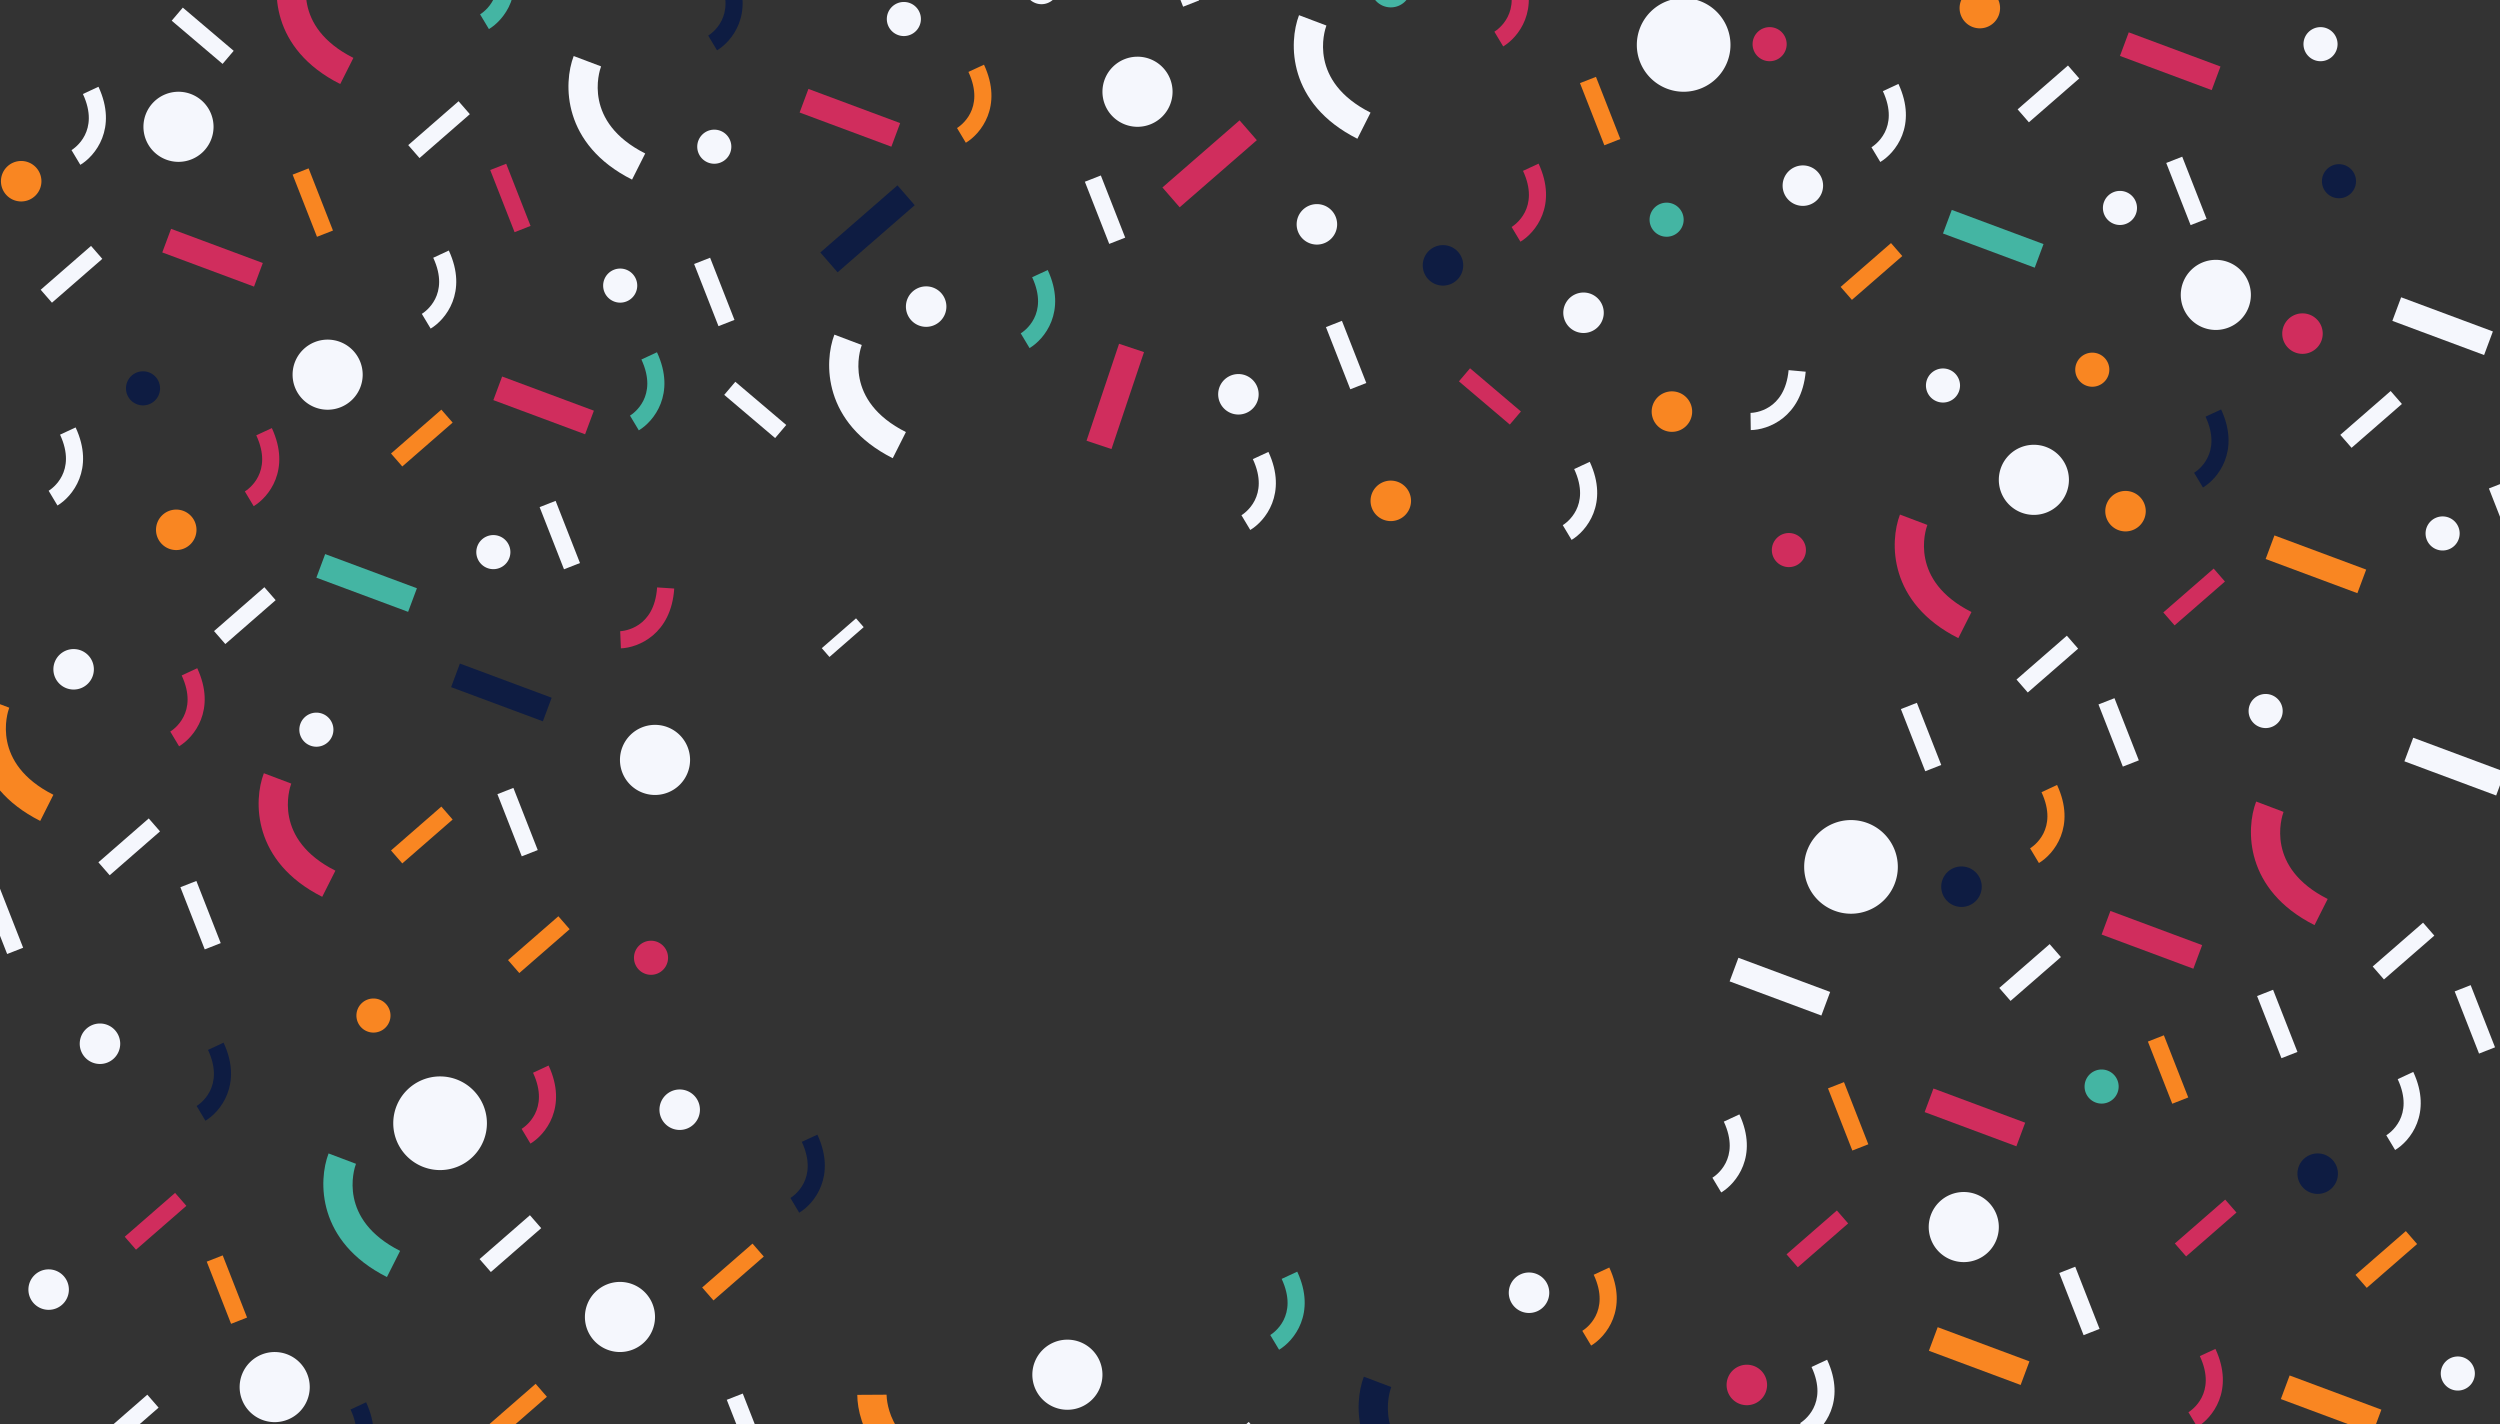 <svg xmlns="http://www.w3.org/2000/svg" xmlns:xlink="http://www.w3.org/1999/xlink" width="1920" height="1094" viewBox="0 0 1920 1094">
  <rect x="0" y="0" width="1920" height="1094" fill="#333333" stroke="none"/>
  <defs>
    <clipPath id="clip-path">
      <rect id="Rectangle_382" data-name="Rectangle 382" width="1920" height="1094" transform="translate(0 -15)" fill="#fff"/>
    </clipPath>
    <clipPath id="clip-path-2">
      <rect id="Rectangle_321" data-name="Rectangle 321" width="1964.949" height="2052.953" fill="none"/>
    </clipPath>
  </defs>
  <g id="Mask_Group_7" data-name="Mask Group 7" transform="translate(0 15)" clip-path="url(#clip-path)">
    <g id="Group_556" data-name="Group 556" transform="translate(292)">
      <rect id="Rectangle_193" data-name="Rectangle 193" width="34.868" height="8.966" transform="matrix(0.754, -0.657, 0.657, 0.754, 339.134, 482.793)" fill="#f5f7fd"/>
      <g id="Group_555" data-name="Group 555">
        <g id="Group_554" data-name="Group 554" transform="translate(-314.484 -328.569)" clip-path="url(#clip-path-2)">
          <path id="Path_467" data-name="Path 467" d="M154.12,229.941l-6.776-11.312c2.289-1.405,22.006-14.549,8.759-43.095l11.962-5.553c14.862,32.026-2.622,53.225-13.945,59.96" transform="translate(358.977 414.128)" fill="#44b5a3"/>
          <rect id="Rectangle_194" data-name="Rectangle 194" width="13.187" height="51.282" transform="translate(578.685 616.825) rotate(-49.682)" fill="#f5f7fd"/>
          <rect id="Rectangle_195" data-name="Rectangle 195" width="19.336" height="75.195" transform="matrix(0.349, -0.937, 0.937, 0.349, 401.375, 620.853)" fill="#d02d5d"/>
          <path id="Path_468" data-name="Path 468" d="M195.872,166.04l21.034,7.952c-1.577,4.3-14.02,42.741,33.9,66.878L240.7,260.948c-53.765-27.078-52.83-73.915-44.823-94.908" transform="translate(467.413 404.526)" fill="#f5f7fd"/>
          <path id="Path_469" data-name="Path 469" d="M145.683,269.338l-.529-13.171c2.684-.141,26.288-2.23,28.336-33.631l13.158.856c-2.3,35.229-27.8,45.459-40.964,45.947" transform="translate(353.641 542.166)" fill="#d02d5d"/>
          <rect id="Rectangle_196" data-name="Rectangle 196" width="13.187" height="51.285" transform="translate(436.916 703.041) rotate(-21.41)" fill="#f5f7fd"/>
          <rect id="Rectangle_197" data-name="Rectangle 197" width="78.539" height="20.195" transform="translate(652.491 507.476) rotate(-41.032)" fill="#0e1c42"/>
          <rect id="Rectangle_198" data-name="Rectangle 198" width="13.186" height="51.282" transform="matrix(0.931, -0.365, 0.365, 0.931, 555.565, 516.314)" fill="#f5f7fd"/>
          <path id="Path_470" data-name="Path 470" d="M167.519,164.363a13.087,13.087,0,1,1-13.089-13.089,13.09,13.09,0,0,1,13.089,13.089" transform="translate(344.362 368.552)" fill="#f5f7fd"/>
          <path id="Path_471" data-name="Path 471" d="M240.1,170.8a15.544,15.544,0,1,1-15.543-15.546A15.545,15.545,0,0,1,240.1,170.8" transform="translate(509.215 378.243)" fill="#f5f7fd"/>
          <path id="Path_472" data-name="Path 472" d="M139.17,223.927a13.087,13.087,0,1,1-13.086-13.089,13.089,13.089,0,0,1,13.086,13.089" transform="translate(275.294 513.669)" fill="#f5f7fd"/>
          <path id="Path_473" data-name="Path 473" d="M188.548,133.318a13.087,13.087,0,1,1-13.086-13.089,13.089,13.089,0,0,1,13.086,13.089" transform="translate(395.595 292.916)" fill="#f5f7fd"/>
          <path id="Path_474" data-name="Path 474" d="M137.61,103.773l21.034,7.952c-1.577,4.3-14.017,42.741,33.9,66.878l-10.113,20.075c-53.765-27.075-52.83-73.915-44.823-94.9" transform="translate(325.468 252.824)" fill="#f5f7fd"/>
          <rect id="Rectangle_199" data-name="Rectangle 199" width="13.187" height="51.283" transform="matrix(0.931, -0.365, 0.365, 0.931, 398.966, 444.14)" fill="#d02d5d"/>
          <path id="Path_475" data-name="Path 475" d="M107.6,207.2l-6.783-11.312c2.292-1.405,22.013-14.549,8.763-43.095l11.965-5.553c14.855,32.027-2.618,53.225-13.945,59.96" transform="translate(245.627 358.731)" fill="#f5f7fd"/>
          <rect id="Rectangle_200" data-name="Rectangle 200" width="51.284" height="13.188" transform="matrix(0.754, -0.657, 0.657, 0.754, 322.78, 661.872)" fill="#f98622"/>
          <rect id="Rectangle_201" data-name="Rectangle 201" width="13.187" height="51.283" transform="translate(247.221 447.688) rotate(-21.397)" fill="#f98622"/>
          <rect id="Rectangle_202" data-name="Rectangle 202" width="51.284" height="13.188" transform="matrix(0.754, -0.657, 0.657, 0.754, 336.002, 425.01)" fill="#f5f7fd"/>
          <path id="Path_476" data-name="Path 476" d="M227.207,165.664l-6.776-11.316c2.289-1.4,22.01-14.543,8.759-43.088l11.962-5.553c14.862,32.023-2.622,53.222-13.945,59.957" transform="translate(537.04 257.536)" fill="#f98622"/>
          <rect id="Rectangle_203" data-name="Rectangle 203" width="19.336" height="75.195" transform="matrix(0.349, -0.937, 0.937, 0.349, 636.597, 399.985)" fill="#d02d5d"/>
          <path id="Path_477" data-name="Path 477" d="M230.918,104.782A13.087,13.087,0,1,1,217.83,91.693a13.09,13.09,0,0,1,13.089,13.089" transform="translate(498.822 223.393)" fill="#f5f7fd"/>
          <rect id="Rectangle_204" data-name="Rectangle 204" width="13.187" height="51.282" transform="matrix(0.647, -0.762, 0.762, 0.647, 154.35, 329.461)" fill="#f5f7fd"/>
          <path id="Path_478" data-name="Path 478" d="M72.387,82.415l21.034,7.952c-1.577,4.3-14.02,42.741,33.9,66.878l-10.113,20.078c-53.765-27.078-52.83-73.915-44.823-94.908" transform="translate(166.564 200.789)" fill="#d02d5d"/>
          <rect id="Rectangle_205" data-name="Rectangle 205" width="78.537" height="20.193" transform="matrix(0.754, -0.656, 0.656, 0.754, 190.802, 233.354)" fill="#0e1c42"/>
          <path id="Path_479" data-name="Path 479" d="M116.612,87.169A15.544,15.544,0,1,1,101.07,71.627a15.548,15.548,0,0,1,15.542,15.542" transform="translate(208.364 174.506)" fill="#f98622"/>
          <rect id="Rectangle_206" data-name="Rectangle 206" width="19.338" height="75.196" transform="matrix(0.349, -0.937, 0.937, 0.349, 147.114, 507.439)" fill="#d02d5d"/>
          <path id="Path_480" data-name="Path 480" d="M60.872,187.326a13.087,13.087,0,1,1-13.086-13.089,13.091,13.091,0,0,1,13.086,13.089" transform="translate(84.535 424.497)" fill="#0e1c42"/>
          <path id="Path_481" data-name="Path 481" d="M29.3,170.6,22.523,159.29c2.289-1.405,22.006-14.549,8.763-43.095l11.958-5.553C58.1,142.672,40.626,163.867,29.3,170.6" transform="translate(54.873 269.559)" fill="#f5f7fd"/>
          <rect id="Rectangle_207" data-name="Rectangle 207" width="51.285" height="13.187" transform="translate(53.727 536.104) rotate(-41.048)" fill="#f5f7fd"/>
          <path id="Path_482" data-name="Path 482" d="M37.843,142.776A15.544,15.544,0,1,1,22.3,127.23a15.548,15.548,0,0,1,15.542,15.546" transform="translate(16.457 309.973)" fill="#f98622"/>
          <rect id="Rectangle_208" data-name="Rectangle 208" width="19.338" height="75.196" transform="matrix(0.349, -0.937, 0.937, 0.349, 265.461, 757.225)" fill="#44b5a3"/>
          <path id="Path_483" data-name="Path 483" d="M99.618,263.612a13.087,13.087,0,1,1-13.085-13.089,13.089,13.089,0,0,1,13.085,13.089" transform="translate(178.933 610.354)" fill="#f5f7fd"/>
          <path id="Path_484" data-name="Path 484" d="M68.044,246.888l-6.776-11.312c2.289-1.405,22.006-14.549,8.763-43.095l11.958-5.553c14.862,32.027-2.618,53.225-13.945,59.96" transform="translate(149.268 455.416)" fill="#d02d5d"/>
          <rect id="Rectangle_209" data-name="Rectangle 209" width="51.284" height="13.188" transform="matrix(0.754, -0.657, 0.657, 0.754, 186.864, 798.243)" fill="#f5f7fd"/>
          <path id="Path_485" data-name="Path 485" d="M72.5,220.687a15.544,15.544,0,1,1-15.542-15.546A15.545,15.545,0,0,1,72.5,220.687" transform="translate(100.888 499.789)" fill="#f98622"/>
          <path id="Path_486" data-name="Path 486" d="M299.716,94.644l21.037,7.952c-1.581,4.3-14.02,42.741,33.9,66.878l-10.113,20.075c-53.768-27.075-52.83-73.912-44.827-94.9" transform="translate(720.413 230.583)" fill="#f5f7fd"/>
          <rect id="Rectangle_210" data-name="Rectangle 210" width="78.538" height="20.194" transform="translate(971.984 275.378) rotate(-41.032)" fill="#0e1c42"/>
          <rect id="Rectangle_211" data-name="Rectangle 211" width="13.186" height="51.282" transform="translate(912.412 270.973) rotate(-21.397)" fill="#f5f7fd"/>
          <path id="Path_487" data-name="Path 487" d="M261.677,97.66a13.087,13.087,0,1,1-13.089-13.089A13.09,13.09,0,0,1,261.677,97.66" transform="translate(573.76 206.042)" fill="#f5f7fd"/>
          <path id="Path_488" data-name="Path 488" d="M343.94,99.4A15.542,15.542,0,1,1,328.4,83.855,15.543,15.543,0,0,1,343.94,99.4" transform="translate(762.215 204.298)" fill="#44b5a3"/>
          <path id="Path_489" data-name="Path 489" d="M244.44,38.833l21.034,7.952c-1.577,4.3-14.017,42.741,33.9,66.878l-10.113,20.078C235.5,106.662,236.437,59.825,244.44,38.833" transform="translate(585.743 94.61)" fill="#d02d5d"/>
          <path id="Path_490" data-name="Path 490" d="M171.6,145.012,164.823,133.7c2.292-1.405,22.01-14.549,8.759-43.095l11.962-5.553c14.862,32.03-2.618,53.225-13.945,59.96" transform="translate(401.561 207.214)" fill="#0e1c42"/>
          <rect id="Rectangle_212" data-name="Rectangle 212" width="78.537" height="20.195" transform="matrix(0.754, -0.657, 0.657, 0.754, 675.204, 228.879)" fill="#d02d5d"/>
          <rect id="Rectangle_213" data-name="Rectangle 213" width="13.186" height="51.283" transform="matrix(0.931, -0.365, 0.365, 0.931, 615.63, 224.47)" fill="#f5f7fd"/>
          <path id="Path_491" data-name="Path 491" d="M175.311,84.127a13.087,13.087,0,1,1-13.089-13.089,13.087,13.087,0,0,1,13.089,13.089" transform="translate(363.345 173.071)" fill="#d02d5d"/>
          <rect id="Rectangle_214" data-name="Rectangle 214" width="13.187" height="51.283" transform="translate(440.72 211.8) rotate(-21.41)" fill="#f5f7fd"/>
          <path id="Path_492" data-name="Path 492" d="M120.619,140.262l-6.776-11.312c2.292-1.405,22.006-14.549,8.763-43.095L134.564,80.3c14.862,32.027-2.618,53.225-13.945,59.96" transform="translate(277.358 195.641)" fill="#44b5a3"/>
          <rect id="Rectangle_215" data-name="Rectangle 215" width="13.186" height="51.285" transform="translate(104.393 214.586) rotate(-21.411)" fill="#d02d5d"/>
          <rect id="Rectangle_216" data-name="Rectangle 216" width="19.336" height="75.195" transform="translate(4.292 274.333) rotate(-69.571)" fill="#f5f7fd"/>
          <rect id="Rectangle_217" data-name="Rectangle 217" width="51.283" height="13.189" transform="translate(176.018 125.986) rotate(-41.048)" fill="#f5f7fd"/>
          <path id="Path_493" data-name="Path 493" d="M60.188,59.96,53.412,48.648C55.7,47.243,75.418,34.1,62.171,5.557L74.133,0c14.859,32.026-2.618,53.229-13.945,59.96" transform="translate(130.129)" fill="#f5f7fd"/>
          <rect id="Rectangle_218" data-name="Rectangle 218" width="19.338" height="75.196" transform="translate(78.596 36.747) rotate(-69.571)" fill="#d02d5d"/>
          <rect id="Rectangle_219" data-name="Rectangle 219" width="13.187" height="51.282" transform="translate(114.141 118.933) rotate(-21.397)" fill="#f98622"/>
          <path id="Path_494" data-name="Path 494" d="M45.238,58.344A13.087,13.087,0,1,1,32.153,45.255,13.089,13.089,0,0,1,45.238,58.344" transform="translate(46.446 110.256)" fill="#f5f7fd"/>
          <rect id="Rectangle_220" data-name="Rectangle 220" width="51.284" height="13.188" transform="matrix(0.754, -0.657, 0.657, 0.754, 0.001, 92.877)" fill="#f5f7fd"/>
          <rect id="Rectangle_221" data-name="Rectangle 221" width="51.283" height="13.189" transform="matrix(0.754, -0.657, 0.657, 0.754, 454.564, 138.766)" fill="#f98622"/>
          <path id="Path_495" data-name="Path 495" d="M141.248,63.681l-6.776-11.312c2.289-1.405,22.006-14.549,8.759-43.095l11.962-5.553c14.862,32.027-2.618,53.225-13.945,59.96" transform="translate(327.617 9.066)" fill="#f5f7fd"/>
          <rect id="Rectangle_222" data-name="Rectangle 222" width="19.336" height="75.195" transform="translate(357.146 49.531) rotate(-69.571)" fill="#f5f7fd"/>
          <rect id="Rectangle_223" data-name="Rectangle 223" width="13.188" height="51.284" transform="matrix(0.931, -0.365, 0.365, 0.931, 392.685, 131.721)" fill="#f5f7fd"/>
          <path id="Path_496" data-name="Path 496" d="M126.3,57.667a13.087,13.087,0,1,1-13.086-13.089A13.089,13.089,0,0,1,126.3,57.667" transform="translate(243.936 108.606)" fill="#d02d5d"/>
          <rect id="Rectangle_224" data-name="Rectangle 224" width="51.284" height="13.188" transform="matrix(0.754, -0.657, 0.657, 0.754, 270.994, 75.44)" fill="#f98622"/>
          <path id="Path_497" data-name="Path 497" d="M167.961,21.849,189,29.8c-1.577,4.3-14.02,42.741,33.9,66.878l-10.113,20.075c-53.765-27.075-52.83-73.915-44.823-94.9" transform="translate(399.413 53.231)" fill="#f98622"/>
          <path id="Path_498" data-name="Path 498" d="M207.672,81.823,200.9,70.51c2.289-1.405,22.006-14.549,8.763-43.095l11.958-5.557c14.862,32.03-2.618,53.229-13.945,59.964" transform="translate(489.447 53.255)" fill="#f5f7fd"/>
          <path id="Path_499" data-name="Path 499" d="M250.5,43.6a13.089,13.089,0,1,1-13.089-13.089A13.09,13.09,0,0,1,250.5,43.6" transform="translate(546.51 74.335)" fill="#f5f7fd"/>
          <path id="Path_500" data-name="Path 500" d="M241.449,211.558l-6.776-11.312c2.292-1.406,22.01-14.549,8.759-43.095l11.962-5.553c14.862,32.026-2.618,53.225-13.945,59.96" transform="translate(571.738 369.341)" fill="#44b5a3"/>
          <path id="Path_501" data-name="Path 501" d="M409.439,15.436l21.03,7.952c-1.574,4.3-14.013,42.741,33.9,66.878l-10.11,20.078c-53.768-27.078-52.83-73.915-44.823-94.908" transform="translate(987.727 37.607)" fill="#d02d5d"/>
          <rect id="Rectangle_225" data-name="Rectangle 225" width="78.537" height="20.195" transform="translate(915.221 457.537) rotate(-41.018)" fill="#d02d5d"/>
          <rect id="Rectangle_226" data-name="Rectangle 226" width="13.184" height="51.283" transform="matrix(0.931, -0.365, 0.365, 0.931, 855.656, 453.142)" fill="#f5f7fd"/>
          <path id="Path_502" data-name="Path 502" d="M327.43,152.414a15.546,15.546,0,1,1-15.542-15.546,15.545,15.545,0,0,1,15.542,15.546" transform="translate(721.974 333.454)" fill="#f5f7fd"/>
          <path id="Path_503" data-name="Path 503" d="M401.389,149.634A13.087,13.087,0,1,1,388.3,136.545a13.092,13.092,0,0,1,13.089,13.089" transform="translate(914.143 332.667)" fill="#44b5a3"/>
          <rect id="Rectangle_227" data-name="Rectangle 227" width="13.187" height="51.283" transform="translate(1235.907 377.402) rotate(-21.41)" fill="#f98622"/>
          <path id="Path_504" data-name="Path 504" d="M351.155,187.785l-6.777-11.316c2.289-1.4,22.006-14.546,8.763-43.091l11.962-5.557c14.859,32.03-2.622,53.229-13.948,59.964" transform="translate(839.015 311.413)" fill="#d02d5d"/>
          <path id="Path_505" data-name="Path 505" d="M355.611,161.577a15.546,15.546,0,1,1-15.546-15.542,15.549,15.549,0,0,1,15.546,15.542" transform="translate(790.632 355.788)" fill="#0e1c42"/>
          <path id="Path_506" data-name="Path 506" d="M343.411,44.124a13.087,13.087,0,1,1-13.089-13.089,13.09,13.09,0,0,1,13.089,13.089" transform="translate(772.891 75.611)" fill="#f5f7fd"/>
          <rect id="Rectangle_228" data-name="Rectangle 228" width="13.188" height="51.282" transform="translate(1036.682 14.831) rotate(-21.397)" fill="#f5f7fd"/>
          <path id="Path_507" data-name="Path 507" d="M293.176,82.271,286.4,70.959c2.289-1.405,22.006-14.549,8.759-43.095l11.965-5.553c14.859,32.027-2.622,53.225-13.948,59.96" transform="translate(697.762 54.357)" fill="#f5f7fd"/>
          <path id="Path_508" data-name="Path 508" d="M297.634,56.067a15.546,15.546,0,1,1-15.546-15.542,15.551,15.551,0,0,1,15.546,15.542" transform="translate(649.381 98.732)" fill="#f98622"/>
          <path id="Path_509" data-name="Path 509" d="M411.883,59.885A13.087,13.087,0,1,1,398.8,46.8a13.089,13.089,0,0,1,13.085,13.089" transform="translate(939.71 114.01)" fill="#f5f7fd"/>
          <rect id="Rectangle_229" data-name="Rectangle 229" width="13.185" height="51.284" transform="matrix(0.931, -0.365, 0.365, 0.931, 1271.968, 68.995)" fill="#f5f7fd"/>
          <path id="Path_510" data-name="Path 510" d="M361.652,98.032l-6.78-11.312c2.292-1.405,22.01-14.549,8.763-43.095L375.6,38.072c14.859,32.026-2.619,53.225-13.945,59.96" transform="translate(864.581 92.756)" fill="#f98622"/>
          <path id="Path_511" data-name="Path 511" d="M366.106,71.831A15.546,15.546,0,1,1,350.56,56.285a15.546,15.546,0,0,1,15.546,15.546" transform="translate(816.201 137.128)" fill="#d02d5d"/>
          <path id="Path_512" data-name="Path 512" d="M347.309,144.14l-6.78-11.316c2.292-1.4,22.01-14.546,8.766-43.091l11.962-5.553c14.859,32.026-2.622,53.225-13.948,59.96" transform="translate(829.637 205.089)" fill="#d02d5d"/>
          <path id="Path_513" data-name="Path 513" d="M24.191,246.741l-6.776-11.312c2.289-1.405,22.006-14.549,8.763-43.095l11.958-5.553c14.862,32.026-2.618,53.225-13.945,59.96" transform="translate(42.428 455.058)" fill="#f5f7fd"/>
          <rect id="Rectangle_230" data-name="Rectangle 230" width="19.336" height="75.195" transform="matrix(0.349, -0.937, 0.937, 0.349, 1650.613, 356.53)" fill="#d02d5d"/>
          <rect id="Rectangle_231" data-name="Rectangle 231" width="13.185" height="51.284" transform="matrix(0.931, -0.365, 0.365, 0.931, 1686.152, 438.72)" fill="#f5f7fd"/>
          <path id="Path_514" data-name="Path 514" d="M521.371,92.136a13.087,13.087,0,1,1-13.089-13.089,13.092,13.092,0,0,1,13.089,13.089" transform="translate(1206.458 192.584)" fill="#d02d5d"/>
          <path id="Path_515" data-name="Path 515" d="M502.709,147.006a13.087,13.087,0,1,1-13.089-13.089,13.092,13.092,0,0,1,13.089,13.089" transform="translate(1160.991 326.265)" fill="#f5f7fd"/>
          <rect id="Rectangle_232" data-name="Rectangle 232" width="13.188" height="51.282" transform="translate(1648.206 164.838) rotate(-21.397)" fill="#f98622"/>
          <path id="Path_516" data-name="Path 516" d="M471.135,130.283l-6.776-11.312c2.289-1.406,22.01-14.549,8.763-43.095l11.962-5.553c14.859,32.027-2.622,53.225-13.948,59.96" transform="translate(1131.327 171.329)" fill="#0e1c42"/>
          <rect id="Rectangle_233" data-name="Rectangle 233" width="51.284" height="13.188" transform="translate(1572.015 397.549) rotate(-41.039)" fill="#f5f7fd"/>
          <path id="Path_517" data-name="Path 517" d="M475.593,104.082a15.546,15.546,0,1,1-15.546-15.546,15.546,15.546,0,0,1,15.546,15.546" transform="translate(1082.946 215.702)" fill="#f98622"/>
          <rect id="Rectangle_234" data-name="Rectangle 234" width="13.188" height="51.281" transform="translate(1496.459 183.366) rotate(-21.397)" fill="#0e1c42"/>
          <rect id="Rectangle_235" data-name="Rectangle 235" width="19.339" height="75.198" transform="translate(1396.354 243.109) rotate(-69.562)" fill="#d02d5d"/>
          <path id="Path_518" data-name="Path 518" d="M424.415,110.4a13.089,13.089,0,1,1-13.093-13.089A13.093,13.093,0,0,1,424.415,110.4" transform="translate(970.232 237.093)" fill="#d02d5d"/>
          <rect id="Rectangle_236" data-name="Rectangle 236" width="51.283" height="13.187" transform="translate(1302.957 271.765) rotate(-41.016)" fill="#f5f7fd"/>
          <rect id="Rectangle_237" data-name="Rectangle 237" width="19.337" height="75.197" transform="translate(1514.696 492.894) rotate(-69.562)" fill="#44b5a3"/>
          <path id="Path_519" data-name="Path 519" d="M463.157,186.691A13.087,13.087,0,1,1,450.068,173.6a13.09,13.09,0,0,1,13.089,13.089" transform="translate(1064.63 422.95)" fill="#f5f7fd"/>
          <path id="Path_520" data-name="Path 520" d="M431.582,169.968l-6.776-11.312c2.292-1.406,22.01-14.549,8.763-43.095l11.962-5.553c14.859,32.027-2.622,53.225-13.948,59.96" transform="translate(1034.963 268.015)" fill="#f5f7fd"/>
          <rect id="Rectangle_238" data-name="Rectangle 238" width="51.282" height="13.188" transform="translate(1436.101 533.919) rotate(-41.039)" fill="#f98622"/>
          <path id="Path_521" data-name="Path 521" d="M436.034,143.767A15.542,15.542,0,1,1,420.5,128.221a15.539,15.539,0,0,1,15.536,15.546" transform="translate(986.585 312.387)" fill="#f5f7fd"/>
          <rect id="Rectangle_239" data-name="Rectangle 239" width="78.538" height="20.197" transform="translate(856.943 652.036) rotate(-71.451)" fill="#d02d5d"/>
          <path id="Path_522" data-name="Path 522" d="M307.748,182.526a15.544,15.544,0,1,1-21.271-5.536,15.539,15.539,0,0,1,21.271,5.536" transform="translate(679.242 425.991)" fill="#f5f7fd"/>
          <rect id="Rectangle_240" data-name="Rectangle 240" width="51.284" height="13.188" transform="translate(1568.244 112.365) rotate(-41.049)" fill="#f5f7fd"/>
          <rect id="Rectangle_241" data-name="Rectangle 241" width="19.339" height="75.198" transform="translate(1850.988 204.424) rotate(-69.562)" fill="#d02d5d"/>
          <path id="Path_523" data-name="Path 523" d="M547.535,110.4a13.087,13.087,0,1,1-13.089-13.089A13.09,13.09,0,0,1,547.535,110.4" transform="translate(1270.199 237.093)" fill="#f5f7fd"/>
          <path id="Path_524" data-name="Path 524" d="M522.562,85.208,515.782,73.9c2.292-1.405,22.01-14.549,8.762-43.095l11.962-5.553c14.862,32.026-2.619,53.225-13.945,59.96" transform="translate(1256.609 61.512)" fill="#f5f7fd"/>
          <rect id="Rectangle_242" data-name="Rectangle 242" width="51.284" height="13.188" transform="translate(1772.397 245.458) rotate(-41.06)" fill="#44b5a3"/>
          <path id="Path_525" data-name="Path 525" d="M529.378,53.027a15.544,15.544,0,1,1-15.539-15.546,15.542,15.542,0,0,1,15.539,15.546" transform="translate(1213.993 91.316)" fill="#f5f7fd"/>
          <path id="Path_526" data-name="Path 526" d="M547.987,13.318l21.034,7.955c-1.574,4.3-14.017,42.741,33.9,66.874l-10.11,20.078c-53.768-27.078-52.83-73.915-44.827-94.908" transform="translate(1325.281 32.447)" fill="#f5f7fd"/>
          <rect id="Rectangle_243" data-name="Rectangle 243" width="19.336" height="75.195" transform="matrix(0.349, -0.937, 0.937, 0.349, 1859.809, 559.999)" fill="#f5f7fd"/>
          <rect id="Rectangle_244" data-name="Rectangle 244" width="13.188" height="51.284" transform="translate(1933.96 688.711) rotate(-21.397)" fill="#f5f7fd"/>
          <path id="Path_527" data-name="Path 527" d="M574.822,219.757a13.087,13.087,0,1,1-13.086-13.089,13.089,13.089,0,0,1,13.086,13.089" transform="translate(1336.682 503.509)" fill="#f5f7fd"/>
          <rect id="Rectangle_245" data-name="Rectangle 245" width="51.284" height="13.188" transform="translate(1819.819 647.545) rotate(-41.039)" fill="#f5f7fd"/>
          <path id="Path_528" data-name="Path 528" d="M547.708,176.833a15.548,15.548,0,1,1-15.546-15.546,15.55,15.55,0,0,1,15.546,15.546" transform="translate(1258.634 392.947)" fill="#d02d5d"/>
          <path id="Path_529" data-name="Path 529" d="M496.528,183.156a13.089,13.089,0,1,1-13.089-13.089,13.094,13.094,0,0,1,13.089,13.089" transform="translate(1145.923 414.337)" fill="#f98622"/>
          <rect id="Rectangle_246" data-name="Rectangle 246" width="19.339" height="75.198" transform="matrix(0.349, -0.937, 0.937, 0.349, 1762.5, 742.891)" fill="#f98622"/>
          <path id="Path_530" data-name="Path 530" d="M535.269,259.442a13.087,13.087,0,1,1-13.085-13.089,13.092,13.092,0,0,1,13.085,13.089" transform="translate(1240.318 600.194)" fill="#f5f7fd"/>
          <path id="Path_531" data-name="Path 531" d="M503.7,242.719l-6.78-11.312c2.292-1.405,22.01-14.549,8.763-43.095l11.965-5.553c14.859,32.026-2.622,53.225-13.948,59.96" transform="translate(1210.653 445.259)" fill="#0e1c42"/>
          <rect id="Rectangle_247" data-name="Rectangle 247" width="51.284" height="13.188" transform="translate(1683.903 783.915) rotate(-41.039)" fill="#d02d5d"/>
          <path id="Path_532" data-name="Path 532" d="M508.147,216.515a15.542,15.542,0,1,1-15.539-15.542,15.545,15.545,0,0,1,15.539,15.542" transform="translate(1162.275 489.634)" fill="#f98622"/>
          <path id="Path_533" data-name="Path 533" d="M551.66,141.034a13.087,13.087,0,1,1-13.089-13.089,13.092,13.092,0,0,1,13.089,13.089" transform="translate(1280.249 311.715)" fill="#0e1c42"/>
          <path id="Path_534" data-name="Path 534" d="M384.917,179.989a15.544,15.544,0,1,1-5.625-21.254,15.551,15.551,0,0,1,5.625,21.254" transform="translate(867.157 381.598)" fill="#f5f7fd"/>
          <path id="Path_535" data-name="Path 535" d="M397.953,220.01l-.175-13.189c2.691-.058,26.339-1.512,29.24-32.848l13.127,1.21c-3.247,35.157-29.016,44.7-42.191,44.827" transform="translate(969.114 423.856)" fill="#f5f7fd"/>
          <path id="Path_536" data-name="Path 536" d="M404.672,202.081a15.546,15.546,0,1,1-5.625-21.254,15.547,15.547,0,0,1,5.625,21.254" transform="translate(915.287 435.415)" fill="#f98622"/>
          <path id="Path_537" data-name="Path 537" d="M343.946,214.147a15.546,15.546,0,1,1-15.615-15.481,15.551,15.551,0,0,1,15.615,15.481" transform="translate(762.212 484.014)" fill="#f98622"/>
          <rect id="Rectangle_248" data-name="Rectangle 248" width="19.337" height="75.194" transform="matrix(0.349, -0.937, 0.937, 0.349, 1636.525, 1031.298)" fill="#d02d5d"/>
          <rect id="Rectangle_249" data-name="Rectangle 249" width="13.189" height="51.282" transform="translate(1672.063 1113.489) rotate(-21.41)" fill="#f98622"/>
          <path id="Path_538" data-name="Path 538" d="M498.609,343.37a13.087,13.087,0,1,1-13.086-13.089,13.094,13.094,0,0,1,13.086,13.089" transform="translate(1151.002 804.67)" fill="#44b5a3"/>
          <rect id="Rectangle_250" data-name="Rectangle 250" width="13.188" height="51.283" transform="translate(1634.118 854.582) rotate(-21.397)" fill="#f5f7fd"/>
          <path id="Path_539" data-name="Path 539" d="M467.041,326.646l-6.783-11.312c2.292-1.405,22.01-14.549,8.766-43.095l11.958-5.553c14.865,32.026-2.618,53.225-13.941,59.96" transform="translate(1121.335 649.732)" fill="#f98622"/>
          <rect id="Rectangle_251" data-name="Rectangle 251" width="51.282" height="13.188" transform="translate(1557.928 1072.317) rotate(-41.039)" fill="#f5f7fd"/>
          <path id="Path_540" data-name="Path 540" d="M471.5,300.443A15.548,15.548,0,1,1,455.949,284.9,15.551,15.551,0,0,1,471.5,300.443" transform="translate(1072.955 694.107)" fill="#0e1c42"/>
          <rect id="Rectangle_252" data-name="Rectangle 252" width="13.185" height="51.283" transform="matrix(0.931, -0.365, 0.365, 0.931, 1482.364, 858.137)" fill="#f5f7fd"/>
          <rect id="Rectangle_253" data-name="Rectangle 253" width="51.284" height="13.188" transform="translate(1571.149 835.455) rotate(-41.039)" fill="#f5f7fd"/>
          <path id="Path_541" data-name="Path 541" d="M434.023,206.256l21.037,7.952c-1.581,4.3-14.02,42.744,33.9,66.878L478.85,301.16c-53.768-27.075-52.83-73.915-44.827-94.9" transform="translate(1047.628 502.505)" fill="#d02d5d"/>
          <rect id="Rectangle_254" data-name="Rectangle 254" width="19.337" height="75.197" transform="translate(1500.609 1167.661) rotate(-69.558)" fill="#d02d5d"/>
          <path id="Path_542" data-name="Path 542" d="M578.221,407.5a13.089,13.089,0,1,1-13.089-13.082A13.09,13.09,0,0,1,578.221,407.5" transform="translate(1344.953 960.928)" fill="#f5f7fd"/>
          <rect id="Rectangle_255" data-name="Rectangle 255" width="13.188" height="51.283" transform="translate(1907.678 1074.973) rotate(-21.397)" fill="#f5f7fd"/>
          <path id="Path_543" data-name="Path 543" d="M546.645,390.78l-6.777-11.312c2.289-1.4,22.006-14.549,8.763-43.095l11.962-5.55c14.859,32.023-2.622,53.222-13.948,59.957" transform="translate(1315.291 805.99)" fill="#f5f7fd"/>
          <rect id="Rectangle_256" data-name="Rectangle 256" width="51.286" height="13.188" transform="translate(1831.486 1292.709) rotate(-41.039)" fill="#f98622"/>
          <path id="Path_544" data-name="Path 544" d="M551.1,364.578a15.546,15.546,0,1,1-15.546-15.542A15.549,15.549,0,0,1,551.1,364.578" transform="translate(1266.91 850.363)" fill="#0e1c42"/>
          <rect id="Rectangle_257" data-name="Rectangle 257" width="13.191" height="51.283" transform="matrix(0.931, -0.365, 0.365, 0.931, 1755.924, 1078.528)" fill="#f5f7fd"/>
          <rect id="Rectangle_258" data-name="Rectangle 258" width="51.283" height="13.187" transform="translate(1844.708 1055.841) rotate(-41.028)" fill="#f5f7fd"/>
          <path id="Path_545" data-name="Path 545" d="M513.633,270.391l21.034,7.952c-1.577,4.3-14.017,42.741,33.9,66.878L558.457,365.3c-53.765-27.078-52.83-73.915-44.823-94.908" transform="translate(1241.58 658.759)" fill="#d02d5d"/>
          <rect id="Rectangle_259" data-name="Rectangle 259" width="19.339" height="75.196" transform="translate(1774.168 1388.053) rotate(-69.562)" fill="#f98622"/>
          <rect id="Rectangle_260" data-name="Rectangle 260" width="19.336" height="75.195" transform="translate(1869.068 898.264) rotate(-69.568)" fill="#f5f7fd"/>
          <path id="Path_546" data-name="Path 546" d="M428.72,223.469a13.089,13.089,0,1,1-13.089-13.089,13.092,13.092,0,0,1,13.089,13.089" transform="translate(980.721 512.553)" fill="#d02d5d"/>
          <path id="Path_547" data-name="Path 547" d="M290.779,252.208,284,240.893c2.292-1.4,22.01-14.546,8.763-43.091l11.962-5.553c14.862,32.026-2.618,53.225-13.945,59.96" transform="translate(691.912 468.377)" fill="#f5f7fd"/>
          <rect id="Rectangle_261" data-name="Rectangle 261" width="13.186" height="51.281" transform="matrix(0.647, -0.762, 0.762, 0.647, 1142.945, 606.453)" fill="#d02d5d"/>
          <rect id="Rectangle_262" data-name="Rectangle 262" width="13.188" height="51.284" transform="translate(1040.804 564.784) rotate(-21.41)" fill="#f5f7fd"/>
          <path id="Path_548" data-name="Path 548" d="M362.592,254.426l-6.78-11.312c2.292-1.405,22.01-14.549,8.763-43.095l11.962-5.553c14.859,32.03-2.618,53.229-13.944,59.96" transform="translate(866.872 473.781)" fill="#f5f7fd"/>
          <path id="Path_549" data-name="Path 549" d="M502.424,452.68l-6.776-11.316c2.289-1.4,22.01-14.546,8.763-43.088l11.962-5.557c14.859,32.03-2.622,53.229-13.948,59.96" transform="translate(1207.557 956.791)" fill="#d02d5d"/>
          <rect id="Rectangle_263" data-name="Rectangle 263" width="51.284" height="13.188" transform="translate(1679.533 1505.41) rotate(-41.039)" fill="#0e1c42"/>
          <path id="Path_550" data-name="Path 550" d="M506.882,426.475a15.546,15.546,0,1,1-15.542-15.542,15.546,15.546,0,0,1,15.542,15.542" transform="translate(1159.176 1001.164)" fill="#f5f7fd"/>
          <rect id="Rectangle_264" data-name="Rectangle 264" width="13.188" height="51.283" transform="translate(1603.982 1291.223) rotate(-21.383)" fill="#f5f7fd"/>
          <rect id="Rectangle_265" data-name="Rectangle 265" width="51.281" height="13.189" transform="matrix(0.754, -0.657, 0.657, 0.754, 1692.76, 1268.55)" fill="#d02d5d"/>
          <rect id="Rectangle_266" data-name="Rectangle 266" width="19.339" height="75.196" transform="translate(1503.874 1350.969) rotate(-69.562)" fill="#f98622"/>
          <path id="Path_551" data-name="Path 551" d="M455.7,432.8a13.089,13.089,0,1,1-13.092-13.089A13.093,13.093,0,0,1,455.7,432.8" transform="translate(1046.465 1022.557)" fill="#f5f7fd"/>
          <rect id="Rectangle_267" data-name="Rectangle 267" width="19.337" height="75.197" transform="translate(1622.215 1600.752) rotate(-69.558)" fill="#f5f7fd"/>
          <path id="Path_552" data-name="Path 552" d="M494.446,509.092A13.087,13.087,0,1,1,481.358,496a13.092,13.092,0,0,1,13.089,13.092" transform="translate(1140.86 1208.414)" fill="#f98622"/>
          <path id="Path_553" data-name="Path 553" d="M462.871,492.369,456.1,481.053c2.292-1.405,22.01-14.542,8.763-43.091l11.962-5.556c14.859,32.03-2.618,53.229-13.948,59.964" transform="translate(1111.193 1053.476)" fill="#44b5a3"/>
          <rect id="Rectangle_268" data-name="Rectangle 268" width="51.281" height="13.189" transform="translate(1543.622 1641.783) rotate(-41.05)" fill="#d02d5d"/>
          <path id="Path_554" data-name="Path 554" d="M467.323,466.163a15.542,15.542,0,1,1-15.536-15.542,15.542,15.542,0,0,1,15.536,15.542" transform="translate(1062.815 1097.854)" fill="#0e1c42"/>
          <path id="Path_555" data-name="Path 555" d="M582.845,482.573A15.548,15.548,0,1,1,567.3,467.03a15.549,15.549,0,0,1,15.546,15.542" transform="translate(1344.239 1137.834)" fill="#f5f7fd"/>
          <rect id="Rectangle_269" data-name="Rectangle 269" width="13.185" height="51.283" transform="translate(1865.006 1483.989) rotate(-21.388)" fill="#f5f7fd"/>
          <rect id="Rectangle_270" data-name="Rectangle 270" width="19.34" height="75.197" transform="translate(1764.896 1543.737) rotate(-69.566)" fill="#d02d5d"/>
          <path id="Path_556" data-name="Path 556" d="M531.668,488.9a13.091,13.091,0,1,1-13.092-13.086A13.1,13.1,0,0,1,531.668,488.9" transform="translate(1231.527 1159.227)" fill="#f5f7fd"/>
          <rect id="Rectangle_271" data-name="Rectangle 271" width="19.34" height="75.198" transform="translate(1883.24 1793.522) rotate(-69.562)" fill="#f5f7fd"/>
          <path id="Path_557" data-name="Path 557" d="M570.407,565.189A13.087,13.087,0,1,1,557.319,552.1a13.09,13.09,0,0,1,13.089,13.092" transform="translate(1325.925 1345.082)" fill="#f5f7fd"/>
          <path id="Path_558" data-name="Path 558" d="M538.833,548.465l-6.777-11.316c2.288-1.4,22.006-14.542,8.763-43.091L552.78,488.5c14.859,32.03-2.622,53.228-13.948,59.964" transform="translate(1296.258 1190.144)" fill="#d02d5d"/>
          <rect id="Rectangle_272" data-name="Rectangle 272" width="51.282" height="13.188" transform="translate(1804.645 1834.545) rotate(-41.039)" fill="#f5f7fd"/>
          <path id="Path_559" data-name="Path 559" d="M543.284,522.259a15.543,15.543,0,1,1-15.539-15.543,15.543,15.543,0,0,1,15.539,15.543" transform="translate(1247.88 1234.522)" fill="#0e1c42"/>
          <rect id="Rectangle_273" data-name="Rectangle 273" width="19.338" height="75.195" transform="translate(1350.832 1067.268) rotate(-69.581)" fill="#f5f7fd"/>
          <rect id="Rectangle_274" data-name="Rectangle 274" width="13.186" height="51.282" transform="translate(1426.381 1149.442) rotate(-21.383)" fill="#f98622"/>
          <path id="Path_560" data-name="Path 560" d="M415.641,455.11l-6.78-11.316c2.292-1.4,22.01-14.546,8.763-43.091l11.962-5.556c14.859,32.03-2.618,53.228-13.944,59.964" transform="translate(996.116 962.702)" fill="#f5f7fd"/>
          <rect id="Rectangle_275" data-name="Rectangle 275" width="51.284" height="13.188" transform="matrix(0.754, -0.657, 0.657, 0.754, 1381.314, 1513.762)" fill="#f98622"/>
          <rect id="Rectangle_276" data-name="Rectangle 276" width="51.282" height="13.188" transform="translate(1394.532 1276.885) rotate(-41.039)" fill="#d02d5d"/>
          <rect id="Rectangle_277" data-name="Rectangle 277" width="19.338" height="75.195" transform="matrix(0.349, -0.937, 0.937, 0.349, 368.945, 841.301)" fill="#0e1c42"/>
          <rect id="Rectangle_278" data-name="Rectangle 278" width="13.185" height="51.283" transform="translate(404.49 923.484) rotate(-21.397)" fill="#f5f7fd"/>
          <path id="Path_561" data-name="Path 561" d="M129.9,389.347l-6.776-11.309c2.289-1.4,22.006-14.549,8.763-43.091l11.958-5.556c14.862,32.03-2.618,53.229-13.945,59.957" transform="translate(299.967 802.499)" fill="#d02d5d"/>
          <rect id="Rectangle_279" data-name="Rectangle 279" width="51.285" height="13.187" transform="matrix(0.754, -0.657, 0.657, 0.754, 390.794, 1280.545)" fill="#f5f7fd"/>
          <rect id="Rectangle_280" data-name="Rectangle 280" width="51.281" height="13.187" transform="translate(412.646 1050.93) rotate(-41.049)" fill="#f98622"/>
          <path id="Path_562" data-name="Path 562" d="M68.363,264.064,89.4,272.016c-1.577,4.3-14.017,42.744,33.9,66.878l-10.113,20.075c-53.765-27.075-52.83-73.912-44.823-94.9" transform="translate(156.76 643.344)" fill="#d02d5d"/>
          <rect id="Rectangle_281" data-name="Rectangle 281" width="13.187" height="51.285" transform="translate(161.015 994.949) rotate(-21.397)" fill="#f5f7fd"/>
          <rect id="Rectangle_282" data-name="Rectangle 282" width="13.187" height="51.283" transform="translate(9.268 998.501) rotate(-21.397)" fill="#f5f7fd"/>
          <rect id="Rectangle_283" data-name="Rectangle 283" width="51.283" height="13.187" transform="matrix(0.754, -0.657, 0.657, 0.754, 98.049, 975.822)" fill="#f5f7fd"/>
          <path id="Path_563" data-name="Path 563" d="M5.339,247.1l21.034,7.952c-1.577,4.3-14.017,42.741,33.9,66.878L50.163,342.012C-3.6,314.934-2.667,268.1,5.339,247.1" transform="translate(3.214 602.024)" fill="#f98622"/>
          <path id="Path_564" data-name="Path 564" d="M49.564,251.861a15.544,15.544,0,1,1-15.542-15.546,15.545,15.545,0,0,1,15.542,15.546" transform="translate(45.013 575.739)" fill="#f5f7fd"/>
          <path id="Path_565" data-name="Path 565" d="M51.372,300.554,44.6,289.242c2.289-1.406,22.006-14.549,8.763-43.095l11.958-5.553c14.859,32.026-2.618,53.225-13.945,59.96" transform="translate(108.65 586.164)" fill="#d02d5d"/>
          <rect id="Rectangle_284" data-name="Rectangle 284" width="51.282" height="13.188" transform="matrix(0.754, -0.657, 0.657, 0.754, 322.781, 966.723)" fill="#f98622"/>
          <path id="Path_566" data-name="Path 566" d="M174.408,314.588A13.087,13.087,0,1,1,161.323,301.5a13.091,13.091,0,0,1,13.086,13.089" transform="translate(361.145 734.548)" fill="#d02d5d"/>
          <path id="Path_567" data-name="Path 567" d="M112.375,327.5A13.087,13.087,0,1,1,99.29,314.412,13.091,13.091,0,0,1,112.375,327.5" transform="translate(210.013 766.008)" fill="#f98622"/>
          <path id="Path_568" data-name="Path 568" d="M82.828,349.041l21.037,7.952c-1.581,4.3-14.02,42.748,33.9,66.881l-10.117,20.078c-53.765-27.082-52.83-73.919-44.823-94.911" transform="translate(192.002 850.375)" fill="#44b5a3"/>
          <rect id="Rectangle_285" data-name="Rectangle 285" width="13.185" height="51.283" transform="translate(181.252 1282.51) rotate(-21.383)" fill="#f98622"/>
          <rect id="Rectangle_286" data-name="Rectangle 286" width="51.285" height="13.187" transform="translate(118.279 1263.393) rotate(-41.048)" fill="#d02d5d"/>
          <path id="Path_569" data-name="Path 569" d="M55.451,335.546A15.544,15.544,0,1,1,39.909,320a15.547,15.547,0,0,1,15.542,15.546" transform="translate(59.356 779.622)" fill="#f5f7fd"/>
          <path id="Path_570" data-name="Path 570" d="M57.259,384.238l-6.776-11.312c2.292-1.4,22.006-14.546,8.763-43.095l11.962-5.553c14.859,32.026-2.622,53.225-13.948,59.96" transform="translate(122.993 790.045)" fill="#0e1c42"/>
          <path id="Path_571" data-name="Path 571" d="M428.535,494l21.037,7.952c-1.581,4.3-14.02,42.744,33.9,66.881l-10.117,20.075C419.59,561.828,420.531,514.987,428.535,494" transform="translate(1034.255 1203.536)" fill="#0e1c42"/>
          <rect id="Rectangle_287" data-name="Rectangle 287" width="13.185" height="51.285" transform="translate(1364.11 1770.97) rotate(-21.383)" fill="#d02d5d"/>
          <rect id="Rectangle_288" data-name="Rectangle 288" width="51.283" height="13.187" transform="matrix(0.755, -0.656, 0.656, 0.755, 1210.277, 1800.182)" fill="#f5f7fd"/>
          <path id="Path_572" data-name="Path 572" d="M409.736,481.793a15.544,15.544,0,1,1-15.542-15.542,15.543,15.543,0,0,1,15.542,15.542" transform="translate(922.507 1135.936)" fill="#d02d5d"/>
          <path id="Path_573" data-name="Path 573" d="M411.544,530.489l-6.776-11.312c2.288-1.405,22.006-14.549,8.759-43.1l11.962-5.55c14.862,32.023-2.618,53.222-13.945,59.96" transform="translate(986.144 1146.359)" fill="#44b5a3"/>
          <path id="Path_574" data-name="Path 574" d="M396.036,400.271l-6.78-11.316c2.292-1.4,22.01-14.542,8.763-43.088l11.962-5.557c14.862,32.03-2.618,53.229-13.944,59.96" transform="translate(948.352 829.106)" fill="#f5f7fd"/>
          <path id="Path_575" data-name="Path 575" d="M423.521,411.8a15.546,15.546,0,1,1-15.542-15.543A15.545,15.545,0,0,1,423.521,411.8" transform="translate(956.082 965.418)" fill="#d02d5d"/>
          <rect id="Rectangle_289" data-name="Rectangle 289" width="51.284" height="13.188" transform="matrix(0.754, -0.657, 0.657, 0.754, 395.179, 1410.042)" fill="#f98622"/>
          <rect id="Rectangle_290" data-name="Rectangle 290" width="19.337" height="75.199" transform="translate(337.858 1505.393) rotate(-69.571)" fill="#44b5a3"/>
          <path id="Path_576" data-name="Path 576" d="M120.686,481.337A13.087,13.087,0,1,1,107.6,468.248a13.092,13.092,0,0,1,13.086,13.089" transform="translate(230.261 1140.801)" fill="#f98622"/>
          <path id="Path_577" data-name="Path 577" d="M89.113,464.616,82.337,453.3c2.289-1.406,22.006-14.546,8.763-43.095l11.958-5.557c14.862,32.03-2.618,53.228-13.945,59.964" transform="translate(200.599 985.861)" fill="#0e1c42"/>
          <rect id="Rectangle_291" data-name="Rectangle 291" width="51.281" height="13.187" transform="matrix(0.754, -0.657, 0.657, 0.754, 259.265, 1546.413)" fill="#f5f7fd"/>
          <path id="Path_578" data-name="Path 578" d="M93.564,438.41a15.542,15.542,0,1,1-15.539-15.543A15.547,15.547,0,0,1,93.564,438.41" transform="translate(152.219 1030.239)" fill="#d02d5d"/>
          <path id="Path_579" data-name="Path 579" d="M209.084,454.821a15.546,15.546,0,1,1-15.546-15.543,15.551,15.551,0,0,1,15.546,15.543" transform="translate(433.645 1070.221)" fill="#f5f7fd"/>
          <rect id="Rectangle_292" data-name="Rectangle 292" width="13.188" height="51.283" transform="translate(580.646 1388.626) rotate(-21.397)" fill="#f5f7fd"/>
          <rect id="Rectangle_293" data-name="Rectangle 293" width="19.339" height="75.196" transform="translate(480.542 1448.37) rotate(-69.562)" fill="#d02d5d"/>
          <path id="Path_580" data-name="Path 580" d="M157.906,461.143a13.089,13.089,0,1,1-13.089-13.085,13.092,13.092,0,0,1,13.089,13.085" transform="translate(320.931 1091.612)" fill="#f5f7fd"/>
          <rect id="Rectangle_294" data-name="Rectangle 294" width="19.337" height="75.197" transform="translate(598.886 1698.153) rotate(-69.558)" fill="#0e1c42"/>
          <path id="Path_581" data-name="Path 581" d="M196.647,537.434a13.087,13.087,0,1,1-13.086-13.089,13.089,13.089,0,0,1,13.086,13.089" transform="translate(415.327 1277.472)" fill="#f98622"/>
          <path id="Path_582" data-name="Path 582" d="M165.073,520.715,158.3,509.4c2.292-1.405,22.006-14.546,8.763-43.095l11.962-5.556c14.859,32.03-2.622,53.229-13.948,59.967" transform="translate(385.662 1122.529)" fill="#f98622"/>
          <rect id="Rectangle_295" data-name="Rectangle 295" width="51.279" height="13.185" transform="matrix(0.754, -0.657, 0.657, 0.754, 520.293, 1739.185)" fill="#f5f7fd"/>
          <path id="Path_583" data-name="Path 583" d="M169.525,494.507a15.542,15.542,0,1,1-15.539-15.542,15.548,15.548,0,0,1,15.539,15.542" transform="translate(337.284 1166.909)" fill="#44b5a3"/>
          <rect id="Rectangle_296" data-name="Rectangle 296" width="51.283" height="13.187" transform="matrix(0.754, -0.657, 0.657, 0.754, 96.953, 1418.381)" fill="#f5f7fd"/>
          <path id="Path_584" data-name="Path 584" d="M54.775,466.245,75.812,474.2c-1.577,4.3-14.02,42.748,33.9,66.881L99.6,561.156c-53.765-27.082-52.83-73.919-44.823-94.911" transform="translate(123.655 1135.922)" fill="#f5f7fd"/>
          <rect id="Rectangle_297" data-name="Rectangle 297" width="13.184" height="51.285" transform="translate(114.334 1689.706) rotate(-21.383)" fill="#d02d5d"/>
          <rect id="Rectangle_298" data-name="Rectangle 298" width="51.284" height="13.188" transform="translate(51.356 1670.58) rotate(-41.027)" fill="#f5f7fd"/>
          <path id="Path_585" data-name="Path 585" d="M35.977,454.044A15.544,15.544,0,1,1,20.435,438.5a15.545,15.545,0,0,1,15.542,15.546" transform="translate(11.911 1068.321)" fill="#d02d5d"/>
          <path id="Path_586" data-name="Path 586" d="M37.782,502.736l-6.773-11.312c2.289-1.406,22-14.549,8.759-43.1l11.962-5.55C66.589,474.8,49.108,496,37.782,502.736" transform="translate(75.548 1078.744)" fill="#f98622"/>
          <path id="Path_587" data-name="Path 587" d="M43.977,390.49a15.542,15.542,0,1,1-15.536-15.542A15.547,15.547,0,0,1,43.977,390.49" transform="translate(31.409 913.493)" fill="#f5f7fd"/>
          <path id="Path_588" data-name="Path 588" d="M102.809,492.8l21.034,7.952c-1.577,4.3-14.017,42.748,33.906,66.881l-10.113,20.075C93.864,560.63,94.8,513.794,102.809,492.8" transform="translate(240.679 1200.62)" fill="#d02d5d"/>
          <path id="Path_589" data-name="Path 589" d="M295.386,462.318a15.542,15.542,0,1,1-15.539-15.543,15.547,15.547,0,0,1,15.539,15.543" transform="translate(643.921 1088.486)" fill="#f5f7fd"/>
          <rect id="Rectangle_299" data-name="Rectangle 299" width="51.284" height="13.188" transform="matrix(0.754, -0.657, 0.657, 0.754, 790.475, 1500.537)" fill="#d02d5d"/>
          <path id="Path_590" data-name="Path 590" d="M256.6,490.154l21.037,7.952c-1.577,4.3-14.02,42.748,33.9,66.881l-10.116,20.075c-53.765-27.078-52.83-73.919-44.823-94.908" transform="translate(615.358 1194.171)" fill="#f98622"/>
          <rect id="Rectangle_300" data-name="Rectangle 300" width="13.184" height="51.286" transform="translate(807.852 1771.867) rotate(-21.397)" fill="#f5f7fd"/>
          <rect id="Rectangle_301" data-name="Rectangle 301" width="51.284" height="13.188" transform="translate(744.88 1752.736) rotate(-41.027)" fill="#f5f7fd"/>
          <path id="Path_591" data-name="Path 591" d="M237.8,477.952a15.544,15.544,0,1,1-15.542-15.546A15.545,15.545,0,0,1,237.8,477.952" transform="translate(503.614 1126.568)" fill="#44b5a3"/>
          <path id="Path_592" data-name="Path 592" d="M239.6,526.644l-6.773-11.312c2.289-1.405,22-14.549,8.759-43.1l11.962-5.55c14.859,32.023-2.622,53.222-13.948,59.96" transform="translate(567.251 1136.991)" fill="#f5f7fd"/>
          <path id="Path_593" data-name="Path 593" d="M189.968,404.8l-6.776-11.316c2.289-1.4,22.006-14.546,8.763-43.091l11.958-5.553c14.859,32.026-2.618,53.225-13.945,59.96" transform="translate(446.314 840.128)" fill="#0e1c42"/>
          <rect id="Rectangle_302" data-name="Rectangle 302" width="51.284" height="13.188" transform="matrix(0.754, -0.657, 0.657, 0.754, 561.747, 1302.355)" fill="#f98622"/>
          <path id="Path_594" data-name="Path 594" d="M185.017,350.29a15.544,15.544,0,1,1-15.542-15.546,15.545,15.545,0,0,1,15.542,15.546" transform="translate(375.02 815.543)" fill="#f5f7fd"/>
          <path id="Path_595" data-name="Path 595" d="M366.96,434.494l-6.78-11.316c2.292-1.4,22.01-14.546,8.763-43.091l11.965-5.553c14.859,32.027-2.622,53.225-13.948,59.96" transform="translate(877.513 912.484)" fill="#f98622"/>
          <rect id="Rectangle_303" data-name="Rectangle 303" width="51.284" height="13.188" transform="translate(1214.026 1442.915) rotate(-41.039)" fill="#f5f7fd"/>
          <path id="Path_596" data-name="Path 596" d="M374.84,391.19A15.546,15.546,0,1,1,359.3,375.648,15.545,15.545,0,0,1,374.84,391.19" transform="translate(837.48 915.198)" fill="#f5f7fd"/>
          <rect id="Rectangle_304" data-name="Rectangle 304" width="19.336" height="75.197" transform="translate(241.74 1841.327) rotate(-69.568)" fill="#f98622"/>
          <path id="Path_597" data-name="Path 597" d="M92.715,579.1A13.087,13.087,0,1,1,79.63,566.008,13.089,13.089,0,0,1,92.715,579.1" transform="translate(162.115 1378.976)" fill="#f5f7fd"/>
          <rect id="Rectangle_305" data-name="Rectangle 305" width="51.28" height="13.188" transform="translate(118.279 1844.688) rotate(-41.039)" fill="#0e1c42"/>
          <path id="Path_598" data-name="Path 598" d="M18.238,544.512l21.037,7.955c-1.581,4.3-14.02,42.744,33.9,66.878L63.061,639.423C9.293,612.341,10.231,565.5,18.238,544.512" transform="translate(34.637 1326.605)" fill="#f98622"/>
          <path id="Path_599" data-name="Path 599" d="M198.14,403.093l22.487-.138c.072,4.581,2.282,44.923,55.679,50.222l-2.223,22.374c-59.905-5.948-75.867-49.992-75.943-72.458" transform="translate(482.732 981.727)" fill="#f98622"/>
          <rect id="Rectangle_306" data-name="Rectangle 306" width="13.184" height="51.284" transform="translate(502.526 1830.455) rotate(-21.383)" fill="#0e1c42"/>
          <rect id="Rectangle_307" data-name="Rectangle 307" width="51.284" height="13.188" transform="translate(398.044 1885.595) rotate(-41.027)" fill="#f5f7fd"/>
          <rect id="Rectangle_308" data-name="Rectangle 308" width="19.336" height="75.197" transform="translate(800.232 1932.44) rotate(-69.568)" fill="#f5f7fd"/>
          <path id="Path_600" data-name="Path 600" d="M397.286,560.063a13.089,13.089,0,1,1-13.093-13.093,13.1,13.1,0,0,1,13.093,13.093" transform="translate(904.138 1332.596)" fill="#f98622"/>
          <path id="Path_601" data-name="Path 601" d="M221.4,597.683l-6.773-11.316c2.285-1.405,22-14.546,8.759-43.095l11.958-5.557c14.862,32.03-2.618,53.229-13.945,59.967" transform="translate(522.907 1310.048)" fill="#0e1c42"/>
          <rect id="Rectangle_309" data-name="Rectangle 309" width="51.281" height="13.187" transform="matrix(0.754, -0.657, 0.657, 0.754, 713.864, 2010.539)" fill="#f5f7fd"/>
          <path id="Path_602" data-name="Path 602" d="M204.652,569.338A15.542,15.542,0,1,1,189.113,553.8a15.543,15.543,0,0,1,15.539,15.539" transform="translate(422.865 1349.231)" fill="#d02d5d"/>
          <path id="Path_603" data-name="Path 603" d="M303.444,515.428l21.037,7.955c-1.581,4.3-14.02,42.744,33.9,66.878l-10.117,20.078c-53.768-27.082-52.83-73.919-44.823-94.911" transform="translate(729.49 1255.747)" fill="#d02d5d"/>
          <rect id="Rectangle_310" data-name="Rectangle 310" width="19.338" height="75.193" transform="translate(900.701 1875.506) rotate(-69.572)" fill="#f98622"/>
          <rect id="Rectangle_311" data-name="Rectangle 311" width="13.181" height="51.283" transform="matrix(0.931, -0.365, 0.365, 0.931, 1194.347, 1901.888)" fill="#0e1c42"/>
          <rect id="Rectangle_312" data-name="Rectangle 312" width="51.284" height="13.188" transform="translate(1077.184 1973.657) rotate(-41.027)" fill="#f5f7fd"/>
          <path id="Path_604" data-name="Path 604" d="M314.208,398.933l21.034,7.952c-1.581,4.3-14.02,42.744,33.9,66.881l-10.113,20.075c-53.772-27.078-52.83-73.919-44.824-94.908" transform="translate(755.714 971.928)" fill="#0e1c42"/>
          <rect id="Rectangle_313" data-name="Rectangle 313" width="13.183" height="51.285" transform="translate(1005.816 1458.403) rotate(-21.402)" fill="#f98622"/>
          <rect id="Rectangle_314" data-name="Rectangle 314" width="51.284" height="13.188" transform="matrix(0.754, -0.656, 0.656, 0.754, 942.845, 1439.273)" fill="#f5f7fd"/>
          <path id="Path_605" data-name="Path 605" d="M297.216,435.423l-6.776-11.312c2.288-1.406,22.006-14.549,8.759-43.1l11.965-5.55c14.859,32.023-2.622,53.222-13.948,59.96" transform="translate(707.604 914.748)" fill="#44b5a3"/>
          <path id="Path_606" data-name="Path 606" d="M345.955,470.248l21.034,7.952c-1.577,4.3-14.017,42.744,33.906,66.877l-10.116,20.078c-53.768-27.078-52.83-73.919-44.823-94.908" transform="translate(833.06 1145.674)" fill="#f98622"/>
          <rect id="Rectangle_315" data-name="Rectangle 315" width="13.185" height="51.284" transform="matrix(0.931, -0.365, 0.365, 0.931, 1114.909, 1703.464)" fill="#f5f7fd"/>
          <rect id="Rectangle_316" data-name="Rectangle 316" width="51.284" height="13.188" transform="translate(960.487 1657.727) rotate(-41.027)" fill="#44b5a3"/>
          <path id="Path_607" data-name="Path 607" d="M328.96,506.738l-6.773-11.309c2.285-1.405,22-14.549,8.759-43.1l11.962-5.553c14.859,32.026-2.622,53.225-13.948,59.96" transform="translate(784.95 1088.494)" fill="#f5f7fd"/>
          <path id="Path_608" data-name="Path 608" d="M503.376,538.246l21.037,7.952c-1.581,4.3-14.02,42.748,33.9,66.881L548.2,633.157c-53.771-27.082-52.83-73.919-44.827-94.911" transform="translate(1216.591 1311.339)" fill="#d02d5d"/>
          <rect id="Rectangle_317" data-name="Rectangle 317" width="13.181" height="51.283" transform="matrix(0.931, -0.365, 0.365, 0.931, 1655.871, 1961.182)" fill="#f5f7fd"/>
          <rect id="Rectangle_318" data-name="Rectangle 318" width="51.282" height="13.188" transform="translate(1592.892 1942.047) rotate(-41.016)" fill="#f5f7fd"/>
          <path id="Path_609" data-name="Path 609" d="M486.387,581.738l-6.777-11.312c2.289-1.4,22.006-14.549,8.759-43.095l11.962-5.553c14.862,32.027-2.619,53.225-13.945,59.961" transform="translate(1168.483 1271.215)" fill="#f5f7fd"/>
          <path id="Path_610" data-name="Path 610" d="M440.725,554.241l21.037,7.951c-1.581,4.3-14.02,42.748,33.9,66.881l-10.113,20.075c-53.772-27.078-52.83-73.918-44.827-94.907" transform="translate(1063.953 1350.308)" fill="#f98622"/>
          <rect id="Rectangle_319" data-name="Rectangle 319" width="13.183" height="51.283" transform="translate(1431.732 2005.205) rotate(-21.402)" fill="#f5f7fd"/>
          <rect id="Rectangle_320" data-name="Rectangle 320" width="51.282" height="13.188" transform="translate(1368.76 1986.068) rotate(-41.016)" fill="#f5f7fd"/>
          <path id="Path_611" data-name="Path 611" d="M421.165,594.548l-6.78-11.312c2.289-1.405,22.006-14.549,8.763-43.1l11.958-5.55c14.865,32.023-2.615,53.222-13.941,59.961" transform="translate(1009.574 1302.424)" fill="#f5f7fd"/>
          <path id="Path_612" data-name="Path 612" d="M166.361,367.792A35.963,35.963,0,1,1,130.4,331.827a35.964,35.964,0,0,1,35.961,35.964" transform="translate(230.074 808.436)" fill="#f5f7fd"/>
          <path id="Path_613" data-name="Path 613" d="M113.945,420.347a26.922,26.922,0,1,1-26.92-26.923,26.92,26.92,0,0,1,26.92,26.923" transform="translate(146.425 958.504)" fill="#f5f7fd"/>
          <path id="Path_614" data-name="Path 614" d="M145.43,534.792a35.963,35.963,0,1,1-35.961-35.965,35.964,35.964,0,0,1,35.961,35.965" transform="translate(179.079 1215.302)" fill="#f5f7fd"/>
          <path id="Path_615" data-name="Path 615" d="M291.111,417.583a26.922,26.922,0,1,1-26.92-26.924,26.921,26.921,0,0,1,26.92,26.924" transform="translate(578.058 951.77)" fill="#f5f7fd"/>
          <path id="Path_616" data-name="Path 616" d="M232.279,493.347a26.922,26.922,0,1,1-26.92-26.924,26.921,26.921,0,0,1,26.92,26.924" transform="translate(434.725 1136.355)" fill="#f5f7fd"/>
          <path id="Path_617" data-name="Path 617" d="M191.108,404.678a26.92,26.92,0,1,1-26.92-26.924,26.921,26.921,0,0,1,26.92,26.924" transform="translate(334.429 920.329)" fill="#f5f7fd"/>
          <path id="Path_618" data-name="Path 618" d="M365.728,518.058a35.961,35.961,0,1,1-35.961-35.965,35.964,35.964,0,0,1,35.961,35.965" transform="translate(715.805 1174.532)" fill="#f5f7fd"/>
          <path id="Path_619" data-name="Path 619" d="M426.357,476.97A35.961,35.961,0,1,1,390.4,441.005a35.964,35.964,0,0,1,35.961,35.965" transform="translate(863.517 1074.429)" fill="#f5f7fd"/>
          <path id="Path_620" data-name="Path 620" d="M429.206,522.114a26.92,26.92,0,1,1-26.92-26.924,26.92,26.92,0,0,1,26.92,26.924" transform="translate(914.511 1206.441)" fill="#f5f7fd"/>
          <path id="Path_621" data-name="Path 621" d="M491.442,384.583a26.92,26.92,0,1,1-26.92-26.924,26.921,26.921,0,0,1,26.92,26.924" transform="translate(1066.138 871.371)" fill="#f5f7fd"/>
          <path id="Path_622" data-name="Path 622" d="M544.442,517.917a26.92,26.92,0,1,1-26.92-26.924,26.92,26.92,0,0,1,26.92,26.924" transform="translate(1195.263 1196.216)" fill="#f5f7fd"/>
          <path id="Path_623" data-name="Path 623" d="M481.69,310.5a35.961,35.961,0,1,1-35.961-35.964A35.964,35.964,0,0,1,481.69,310.5" transform="translate(998.326 668.848)" fill="#f5f7fd"/>
          <path id="Path_624" data-name="Path 624" d="M507.113,217.583a26.922,26.922,0,1,1-26.924-26.924,26.923,26.923,0,0,1,26.924,26.924" transform="translate(1104.308 464.506)" fill="#f5f7fd"/>
          <path id="Path_625" data-name="Path 625" d="M551.775,77.583a26.92,26.92,0,1,1-26.92-26.924,26.921,26.921,0,0,1,26.92,26.924" transform="translate(1213.129 123.421)" fill="#f5f7fd"/>
          <path id="Path_626" data-name="Path 626" d="M547.775,176.25a26.92,26.92,0,1,1-26.92-26.924,26.92,26.92,0,0,1,26.92,26.924" transform="translate(1203.383 363.806)" fill="#f5f7fd"/>
          <path id="Path_627" data-name="Path 627" d="M444.288,126.791a35.961,35.961,0,1,1-35.961-35.964,35.964,35.964,0,0,1,35.961,35.964" transform="translate(907.202 221.284)" fill="#f5f7fd"/>
          <path id="Path_628" data-name="Path 628" d="M376.559,76.159A35.961,35.961,0,1,1,340.6,40.194a35.962,35.962,0,0,1,35.961,35.965" transform="translate(742.193 97.925)" fill="#f5f7fd"/>
          <path id="Path_629" data-name="Path 629" d="M273.775,93.252a26.92,26.92,0,1,1-26.92-26.924,26.921,26.921,0,0,1,26.92,26.924" transform="translate(535.832 161.596)" fill="#f5f7fd"/>
          <path id="Path_630" data-name="Path 630" d="M306.776,130.847a26.92,26.92,0,1,1-26.92-26.924,26.918,26.918,0,0,1,26.92,26.924" transform="translate(616.233 253.19)" fill="#f5f7fd"/>
          <path id="Path_631" data-name="Path 631" d="M203.775,77.583a26.92,26.92,0,1,1-26.92-26.924,26.921,26.921,0,0,1,26.92,26.924" transform="translate(365.289 123.421)" fill="#f5f7fd"/>
          <path id="Path_632" data-name="Path 632" d="M121.558,71.66A35.961,35.961,0,1,1,85.6,35.695,35.964,35.964,0,0,1,121.558,71.66" transform="translate(120.929 86.964)" fill="#f5f7fd"/>
          <path id="Path_633" data-name="Path 633" d="M92.439,138.682a26.918,26.918,0,1,1-26.917-26.924,26.918,26.918,0,0,1,26.917,26.924" transform="translate(94.047 272.278)" fill="#f5f7fd"/>
          <path id="Path_634" data-name="Path 634" d="M198.942,280.179a26.92,26.92,0,1,1-26.92-26.924,26.918,26.918,0,0,1,26.92,26.924" transform="translate(353.515 617.01)" fill="#f5f7fd"/>
          <path id="Path_635" data-name="Path 635" d="M125.772,194.08a26.918,26.918,0,1,1-26.92-26.924,26.918,26.918,0,0,1,26.92,26.924" transform="translate(175.257 407.245)" fill="#f5f7fd"/>
        </g>
      </g>
    </g>
  </g>
</svg>
